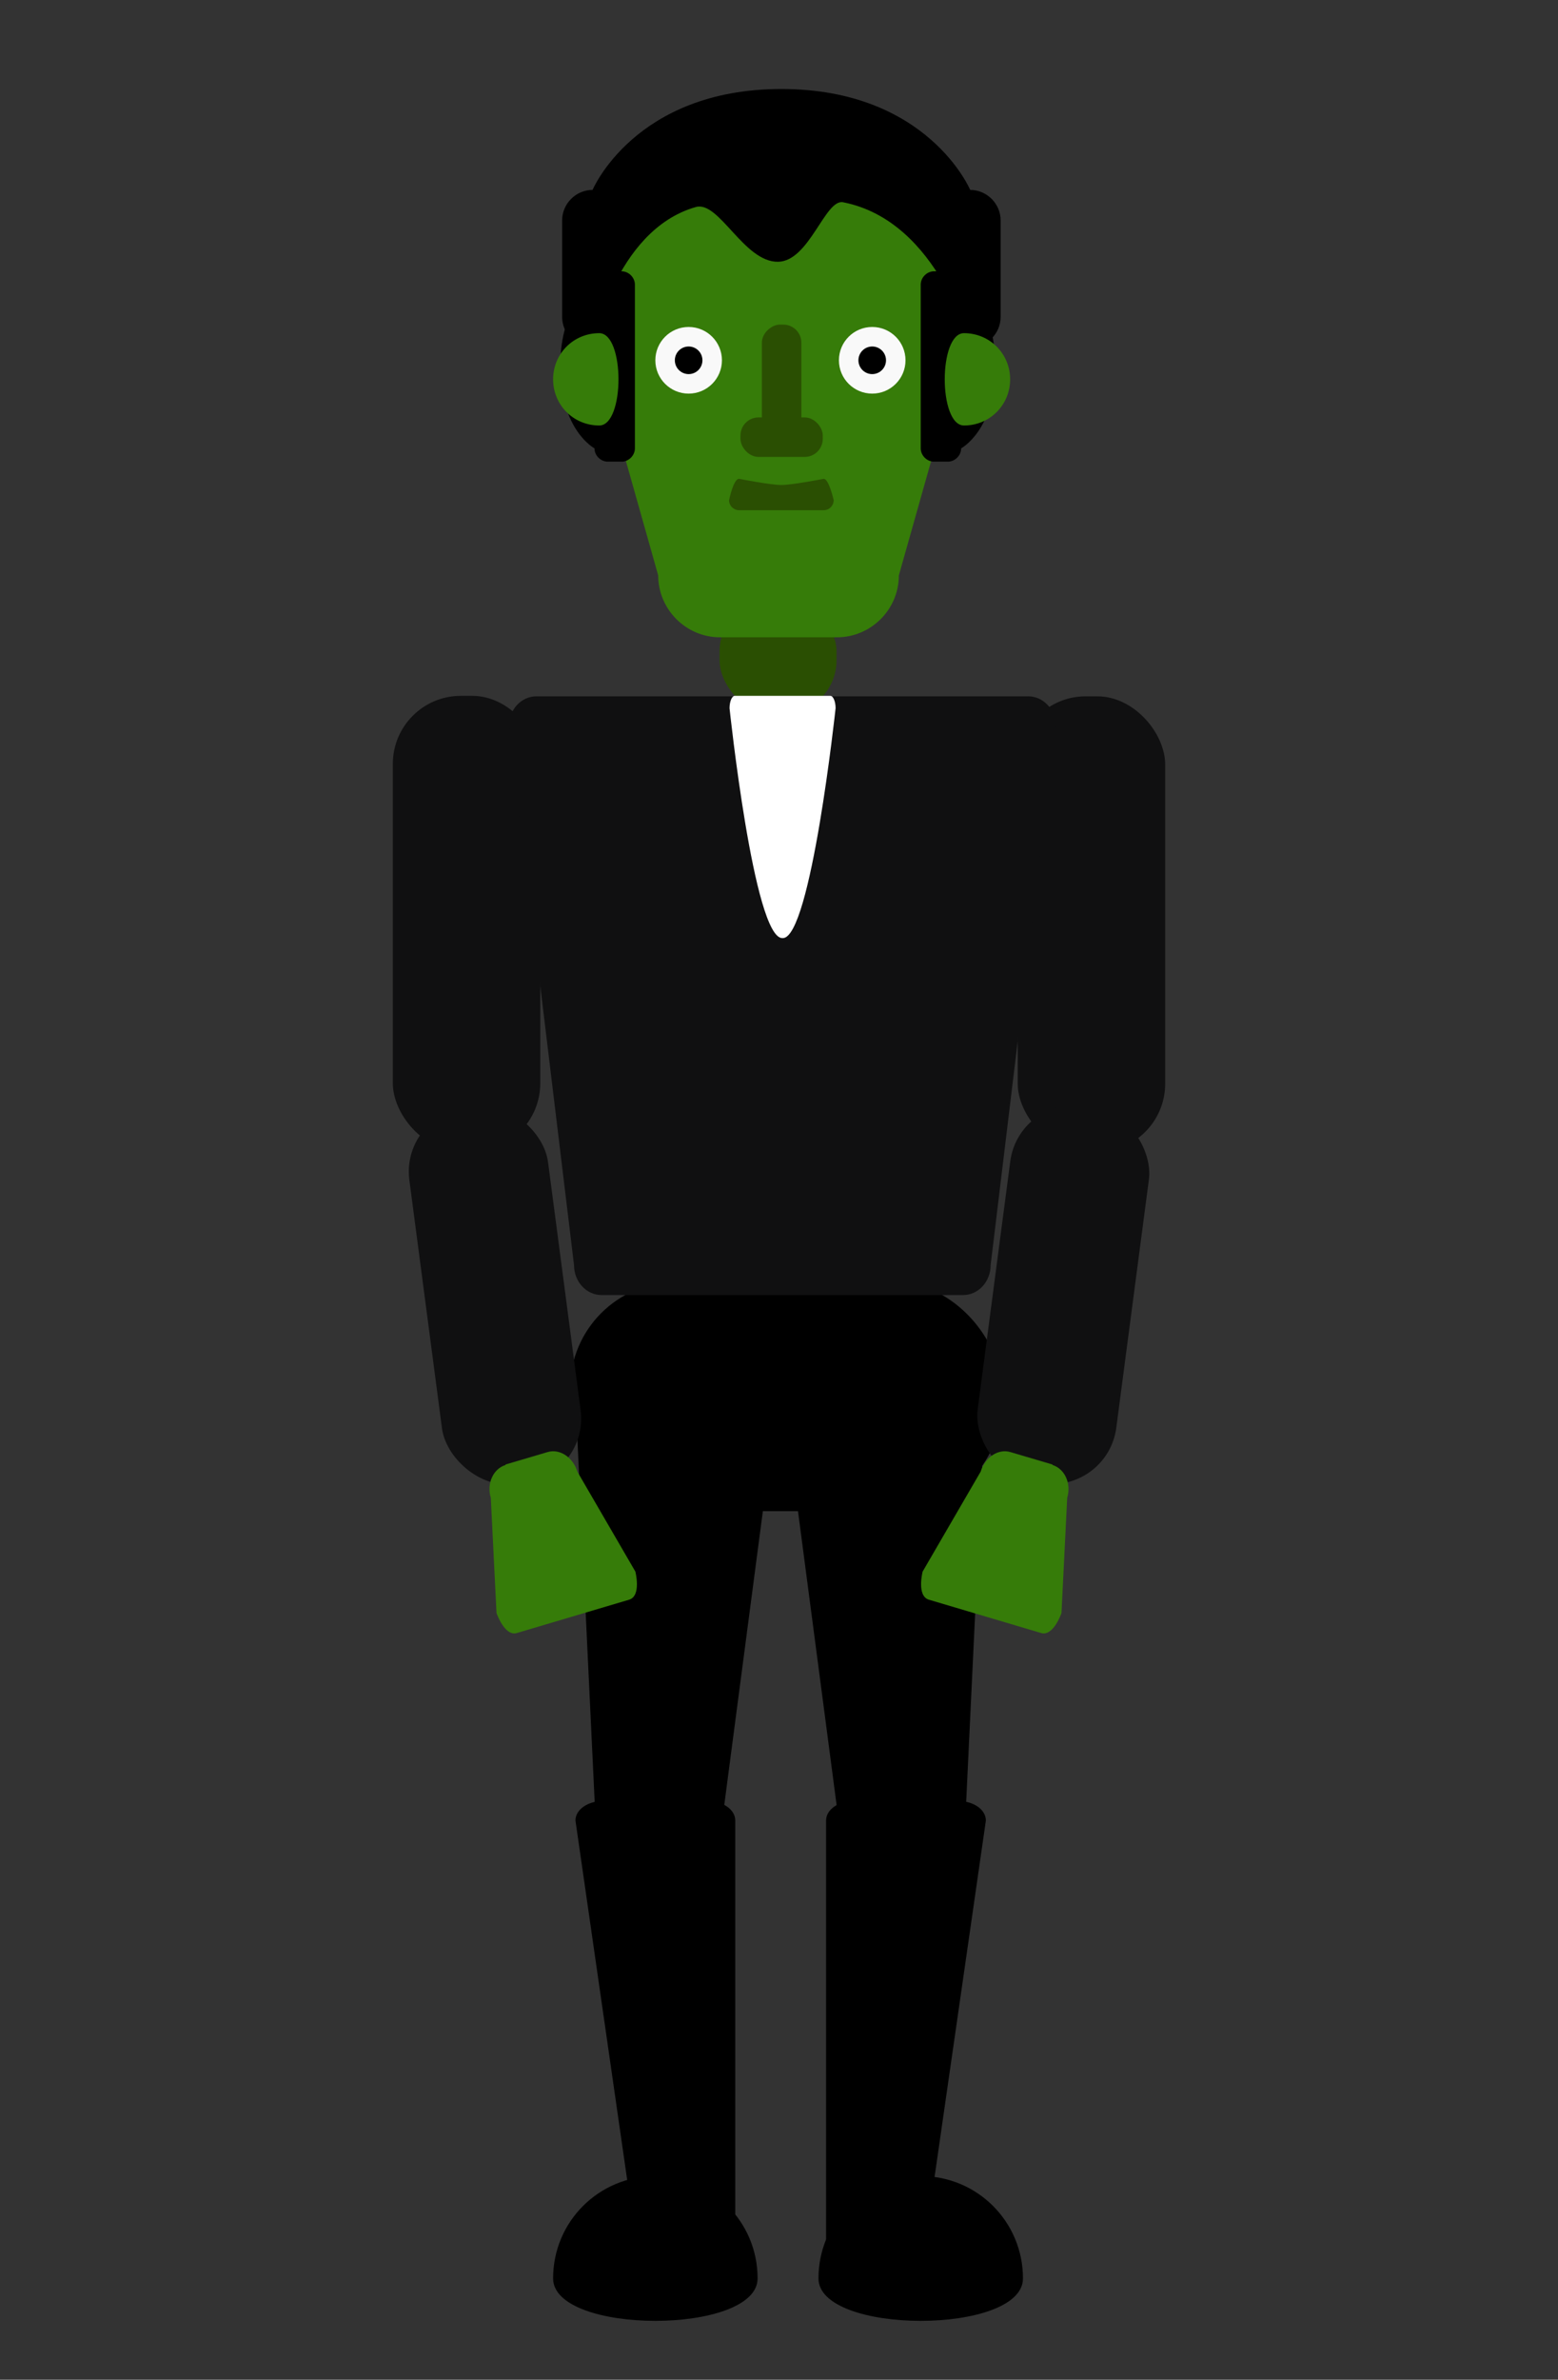 <?xml version="1.0" encoding="UTF-8"?>
<svg id="Layer_1" data-name="Layer 1" xmlns="http://www.w3.org/2000/svg" viewBox="0 0 32.76 50">
  <rect x="0" y="0" width="32.76" height="50" fill="#333333" stroke="none"/>
  <defs>
    <style>
      .cls-1 {
        fill: #2a4f02;
      }

      .cls-1, .cls-2, .cls-3, .cls-4, .cls-5, .cls-6 {
        stroke-width: 0px;
      }

      .cls-3 {
        fill: #fff;
      }

      .cls-4 {
        fill: #367c09;
      }

      .cls-5 {
        fill: #101011;
      }

      .cls-6 {
        fill: #f9f9f9;
      }
    </style>
  </defs>
  <g>
    <path class="cls-2" d="m14.89,48.17h-.84c-.32,0-.58-.18-.58-.41l-1.37-9.51c0-.23.26-.41.58-.41h2.2c.32,0,.58.18.58.41v9.51c0,.23-.26.41-.58.41Z"/>
    <path class="cls-2" d="m17.94,48.17h.84c.32,0,.58-.18.58-.41l1.37-9.51c0-.23-.26-.41-.58-.41h-2.2c-.32,0-.58.18-.58.41v9.51c0,.23.26.41.58.41Z"/>
    <g>
      <path class="cls-2" d="m14.27,39.67l-1.04-.14c-.4-.05-.7-.28-.67-.5l-.46-9.65c.03-.22.38-.36.77-.31l2.74.36c.4.05.7.28.67.5l-1.24,9.43c-.03.22-.38.36-.77.31Z"/>
      <path class="cls-2" d="m18.55,39.67l1.04-.14c.4-.05.7-.28.67-.5l.46-9.65c-.03-.22-.38-.36-.77-.31l-2.74.36c-.4.05-.7.28-.67.5l1.24,9.43c.03.22.38.36.77.31Z"/>
      <rect class="cls-2" x="11.99" y="26.94" width="9.06" height="4.81" rx="2.22" ry="2.22"/>
    </g>
  </g>
  <path class="cls-2" d="m11.63,47.87c0-1.19.96-2.15,2.15-2.15s2.15.96,2.15,2.15-4.3,1.19-4.3,0Z"/>
  <path class="cls-2" d="m17.21,47.87c0-1.19.96-2.15,2.15-2.15s2.15.96,2.15,2.15-4.3,1.19-4.3,0Z"/>
  <rect class="cls-1" x="15.13" y="12.55" width="2.46" height="2.46" rx="1.14" ry="1.14"/>
  <path class="cls-4" d="m17.58,13.39h-2.44c-.72,0-1.3-.59-1.3-1.3l-1.52-5.38s-.9-3.67,4.05-3.67c5.38,0,4.05,3.67,4.05,3.67l-1.52,5.38c0,.72-.59,1.3-1.3,1.3Z"/>
  <path class="cls-1" d="m15.54,10.06s.66.13.89.13.89-.13.89-.13c.11,0,.21.45.21.45,0,.11-.09.21-.21.21h-1.78c-.11,0-.21-.09-.21-.21,0,0,.09-.45.21-.45Z"/>
  <g>
    <rect class="cls-1" x="15.57" y="8.77" width="1.73" height=".83" rx=".38" ry=".38"/>
    <rect class="cls-1" x="15.05" y="7.8" width="2.77" height=".83" rx=".38" ry=".38" transform="translate(8.22 24.64) rotate(-90)"/>
  </g>
  <g>
    <circle class="cls-6" cx="14.48" cy="7.57" r=".7"/>
    <circle class="cls-2" cx="14.48" cy="7.57" r=".29"/>
  </g>
  <g>
    <circle class="cls-6" cx="18.34" cy="7.57" r=".7"/>
    <circle class="cls-2" cx="18.34" cy="7.57" r=".29"/>
  </g>
  <g>
    <path class="cls-2" d="m20.4,7.3s-.64-2.65-2.67-3.05c-.38-.08-.71,1.24-1.37,1.25-.72.01-1.24-1.29-1.73-1.15-1.72.49-2.17,2.95-2.17,2.95-.35,0-.64-.29-.64-.64v-2.03c0-.35.29-.64.64-.64,0,0,.89-2.12,3.97-2.12s3.97,2.12,3.97,2.12c.35,0,.64.29.64.64v2.03c0,.35-.29.64-.64.64Z"/>
    <path class="cls-2" d="m13.35,5.98v3.44c0,.15-.13.28-.28.28h-.29c-.15,0-.28-.13-.28-.28,0,0-.72-.38-.72-1.72s.72-1.72.72-1.72c0-.15.13-.28.28-.28h.29c.15,0,.28.13.28.28Z"/>
    <path class="cls-2" d="m19.36,9.42v-3.44c0-.15.13-.28.28-.28h.29c.15,0,.28.13.28.28,0,0,.72.38.72,1.72s-.72,1.72-.72,1.72c0,.15-.13.28-.28.28h-.29c-.15,0-.28-.13-.28-.28Z"/>
  </g>
  <path class="cls-4" d="m12.6,8.94c-.54,0-.97-.43-.97-.97s.43-.97.97-.97.54,1.94,0,1.94Z"/>
  <path class="cls-4" d="m20.27,7c.54,0,.97.43.97.97s-.43.97-.97.97-.54-1.94,0-1.94Z"/>
  <g>
    <rect class="cls-5" x="8.26" y="14.62" width="3.1" height="9.57" rx="1.43" ry="1.43"/>
    <rect class="cls-5" x="8.94" y="23.22" width="2.94" height="7.98" rx="1.36" ry="1.36" transform="translate(-3.46 1.59) rotate(-7.49)"/>
    <path class="cls-4" d="m10.63,30.77l.88-.26c.26-.08.54.11.63.41l1.22,2.1s.13.51-.13.59l-2.36.7c-.26.08-.43-.42-.43-.42l-.12-2.42c-.09-.3.05-.61.31-.69Z"/>
  </g>
  <g>
    <rect class="cls-5" x="21.41" y="14.62" width="3.1" height="9.57" rx="1.43" ry="1.43" transform="translate(45.91 38.82) rotate(-180)"/>
    <rect class="cls-5" x="20.88" y="23.22" width="2.94" height="7.98" rx="1.36" ry="1.36" transform="translate(40.97 57.09) rotate(-172.51)"/>
    <path class="cls-4" d="m22.13,30.77l-.88-.26c-.26-.08-.54.11-.63.41l-1.22,2.1s-.13.51.13.59l2.36.7c.26.08.43-.42.43-.42l.12-2.42c.09-.3-.05-.61-.31-.69Z"/>
  </g>
  <path class="cls-5" d="m20.26,27.21h-7.61c-.32,0-.58-.28-.58-.63l-1.37-11.32c0-.35.26-.63.58-.63h10.34c.32,0,.58.28.58.63l-1.37,11.32c0,.35-.26.63-.58.63Z"/>
  <path class="cls-3" d="m16.45,19.71c-.6,0-1.11-4.83-1.11-4.83,0-.14.05-.26.11-.26h2.01c.06,0,.11.12.11.26,0,0-.52,4.83-1.11,4.83Z"/>
</svg>